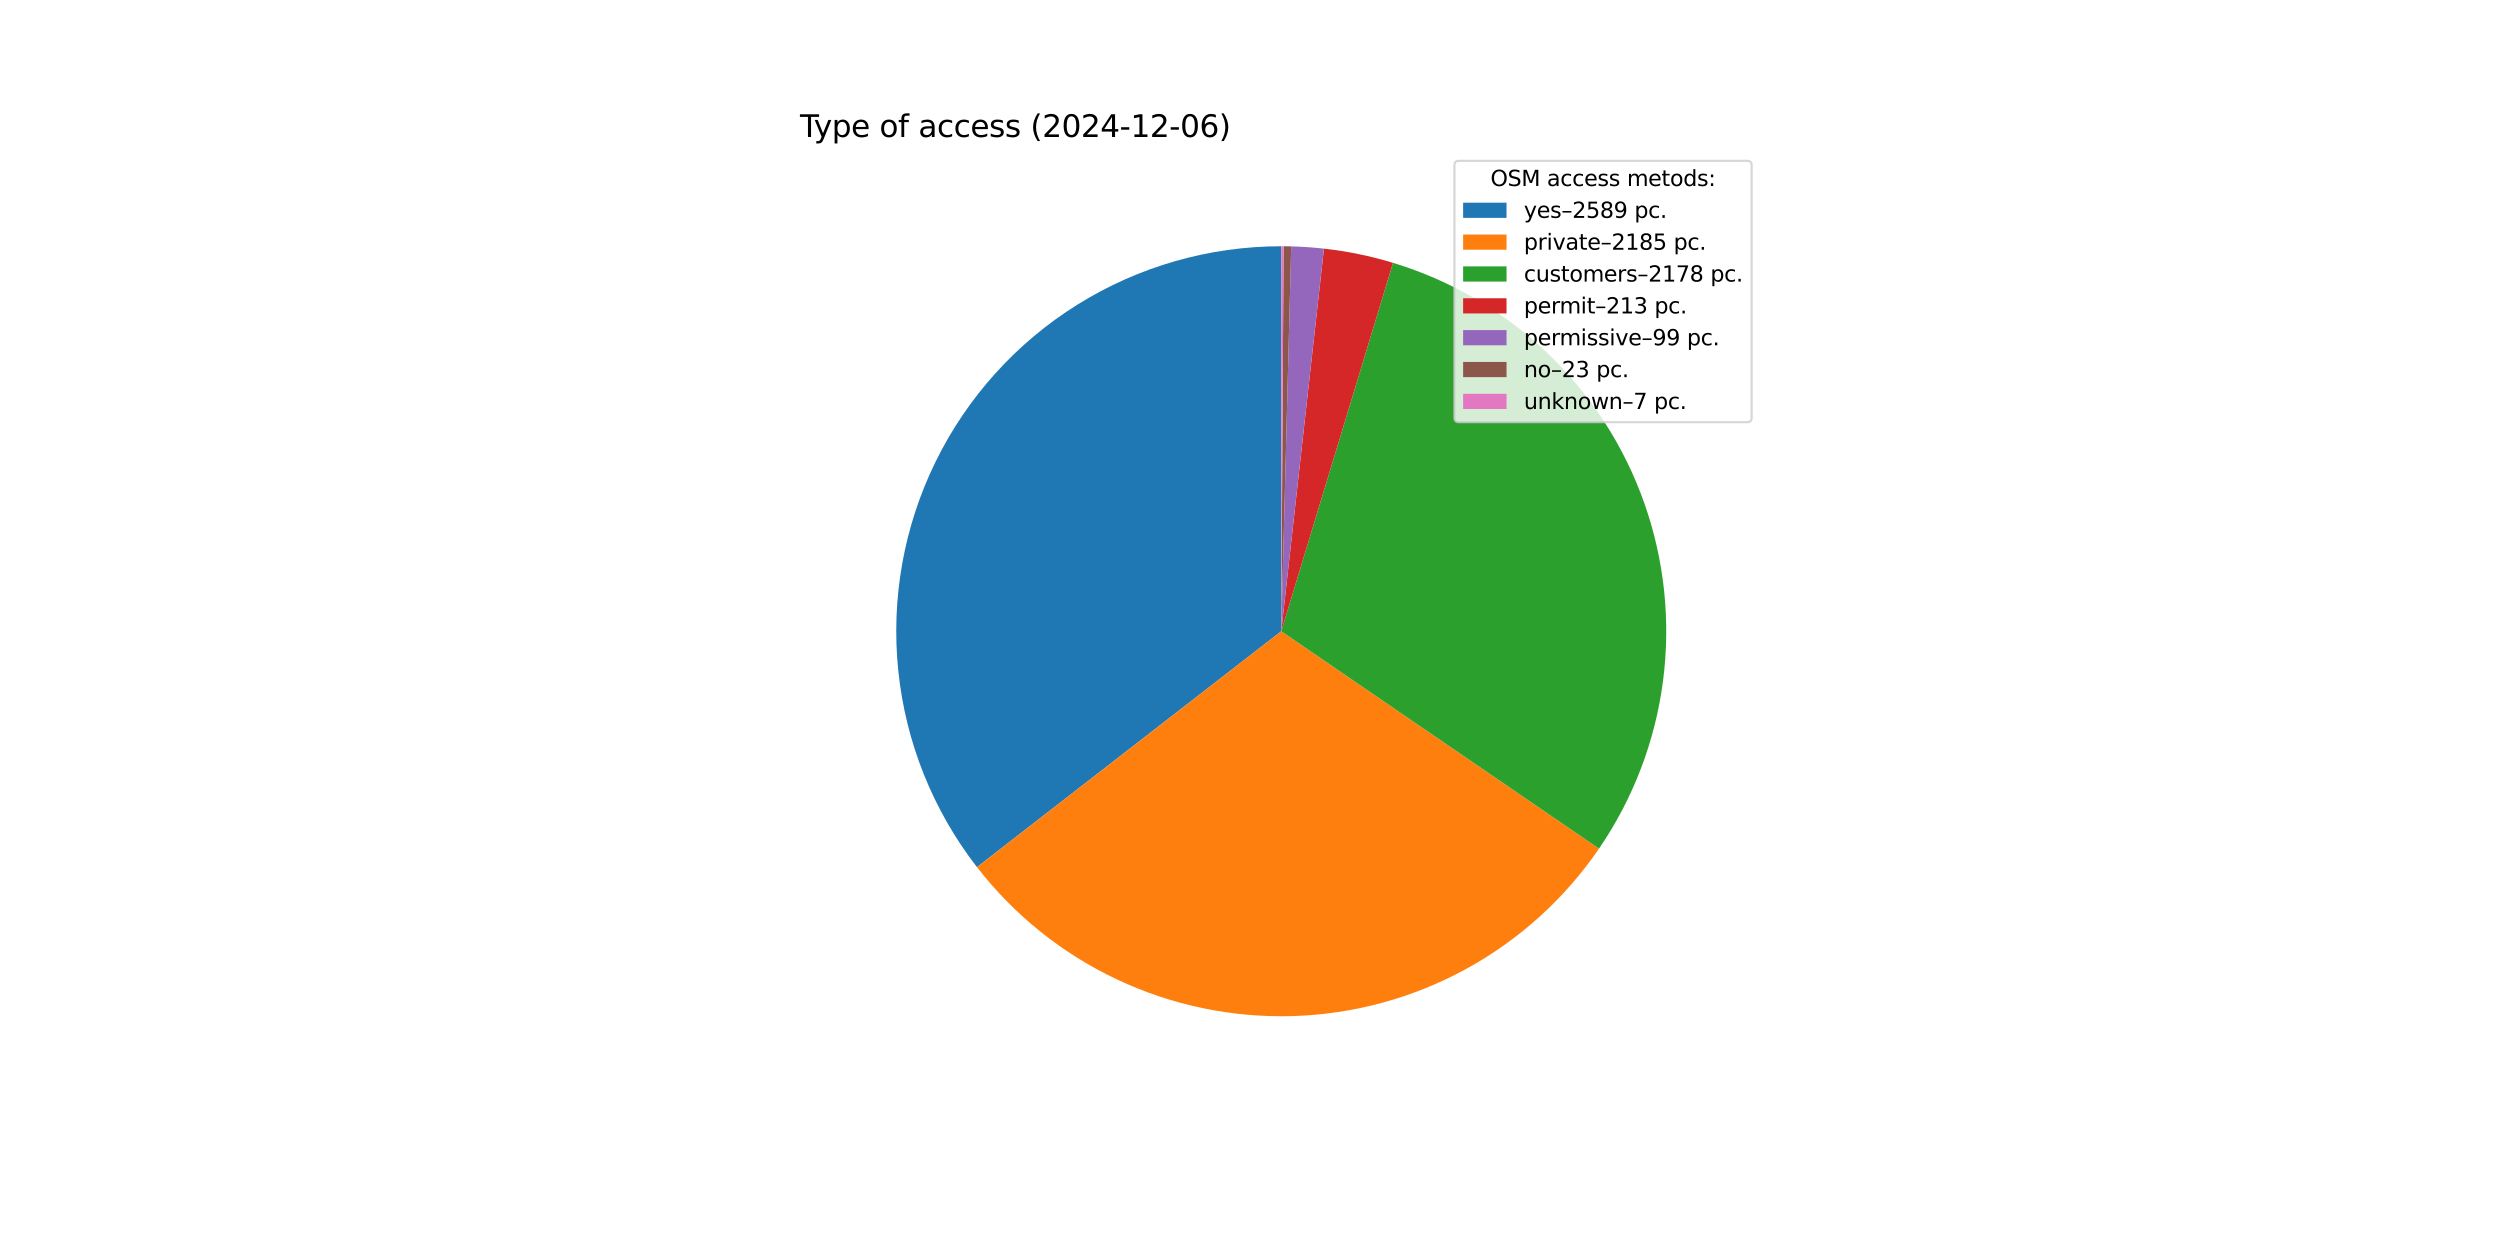 <?xml version="1.0" encoding="utf-8" standalone="no"?>
<!DOCTYPE svg PUBLIC "-//W3C//DTD SVG 1.1//EN"
  "http://www.w3.org/Graphics/SVG/1.1/DTD/svg11.dtd">
<svg xmlns:xlink="http://www.w3.org/1999/xlink" width="1152pt" height="576pt" viewBox="0 0 1152 576" xmlns="http://www.w3.org/2000/svg" version="1.1">
 <defs>
  <style type="text/css">*{stroke-linejoin: round; stroke-linecap: butt}</style>
 </defs>
 <g id="figure_1">
  <g id="patch_1">
   <path d="M 0 576 
L 1152 576 
L 1152 0 
L 0 0 
z
" style="fill: #ffffff"/>
  </g>
  <g id="axes_1">
   <g id="patch_2">
    <path d="M 590.4 113.472 
C 557.217 113.472 524.689 122.782 496.531 140.34 
C 468.373 157.898 445.699 183.009 431.095 212.806 
C 416.492 242.603 410.537 275.909 413.912 308.92 
C 417.286 341.931 429.855 373.343 450.186 399.57 
L 590.4 290.88 
z
" style="fill: #1f77b4"/>
   </g>
   <g id="patch_3">
    <path d="M 450.185 399.57 
C 467.312 421.663 489.42 439.4 514.702 451.327 
C 539.983 463.255 567.73 469.04 595.672 468.21 
C 623.613 467.379 650.967 459.956 675.496 446.547 
C 700.024 433.139 721.04 414.121 736.823 391.049 
L 590.4 290.88 
z
" style="fill: #ff7f0e"/>
   </g>
   <g id="patch_4">
    <path d="M 736.823 391.049 
C 752.556 368.052 762.651 341.668 766.289 314.043 
C 769.927 286.417 767.006 258.32 757.764 232.034 
C 748.522 205.747 733.215 182.004 713.088 162.735 
C 692.962 143.465 668.576 129.206 641.913 121.115 
L 590.4 290.88 
z
" style="fill: #2ca02c"/>
   </g>
   <g id="patch_5">
    <path d="M 641.913 121.115 
C 636.72 119.54 631.458 118.203 626.143 117.11 
C 620.829 116.017 615.466 115.168 610.074 114.566 
L 590.4 290.88 
z
" style="fill: #d62728"/>
   </g>
   <g id="patch_6">
    <path d="M 610.074 114.566 
C 607.567 114.287 605.056 114.06 602.54 113.888 
C 600.024 113.715 597.505 113.596 594.984 113.531 
L 590.4 290.88 
z
" style="fill: #9467bd"/>
   </g>
   <g id="patch_7">
    <path d="M 594.984 113.531 
C 594.398 113.516 593.813 113.504 593.227 113.495 
C 592.641 113.485 592.055 113.479 591.47 113.475 
L 590.4 290.88 
z
" style="fill: #8c564b"/>
   </g>
   <g id="patch_8">
    <path d="M 591.47 113.475 
C 591.291 113.474 591.113 113.473 590.935 113.473 
C 590.757 113.472 590.578 113.472 590.4 113.472 
L 590.4 290.88 
z
" style="fill: #e377c2"/>
   </g>
   <g id="matplotlib.axis_1"/>
   <g id="matplotlib.axis_2"/>
   <g id="text_1">
    <!-- Type of access (2024-12-06) -->
    <g transform="translate(368.64 63.12) scale(0.14 -0.14)">
     <defs>
      <path id="DejaVuSans-54" d="M -19 4666 
L 3928 4666 
L 3928 4134 
L 2272 4134 
L 2272 0 
L 1638 0 
L 1638 4134 
L -19 4134 
L -19 4666 
z
" transform="scale(0.016)"/>
      <path id="DejaVuSans-79" d="M 2059 -325 
Q 1816 -950 1584 -1140 
Q 1353 -1331 966 -1331 
L 506 -1331 
L 506 -850 
L 844 -850 
Q 1081 -850 1212 -737 
Q 1344 -625 1503 -206 
L 1606 56 
L 191 3500 
L 800 3500 
L 1894 763 
L 2988 3500 
L 3597 3500 
L 2059 -325 
z
" transform="scale(0.016)"/>
      <path id="DejaVuSans-70" d="M 1159 525 
L 1159 -1331 
L 581 -1331 
L 581 3500 
L 1159 3500 
L 1159 2969 
Q 1341 3281 1617 3432 
Q 1894 3584 2278 3584 
Q 2916 3584 3314 3078 
Q 3713 2572 3713 1747 
Q 3713 922 3314 415 
Q 2916 -91 2278 -91 
Q 1894 -91 1617 61 
Q 1341 213 1159 525 
z
M 3116 1747 
Q 3116 2381 2855 2742 
Q 2594 3103 2138 3103 
Q 1681 3103 1420 2742 
Q 1159 2381 1159 1747 
Q 1159 1113 1420 752 
Q 1681 391 2138 391 
Q 2594 391 2855 752 
Q 3116 1113 3116 1747 
z
" transform="scale(0.016)"/>
      <path id="DejaVuSans-65" d="M 3597 1894 
L 3597 1613 
L 953 1613 
Q 991 1019 1311 708 
Q 1631 397 2203 397 
Q 2534 397 2845 478 
Q 3156 559 3463 722 
L 3463 178 
Q 3153 47 2828 -22 
Q 2503 -91 2169 -91 
Q 1331 -91 842 396 
Q 353 884 353 1716 
Q 353 2575 817 3079 
Q 1281 3584 2069 3584 
Q 2775 3584 3186 3129 
Q 3597 2675 3597 1894 
z
M 3022 2063 
Q 3016 2534 2758 2815 
Q 2500 3097 2075 3097 
Q 1594 3097 1305 2825 
Q 1016 2553 972 2059 
L 3022 2063 
z
" transform="scale(0.016)"/>
      <path id="DejaVuSans-20" transform="scale(0.016)"/>
      <path id="DejaVuSans-6f" d="M 1959 3097 
Q 1497 3097 1228 2736 
Q 959 2375 959 1747 
Q 959 1119 1226 758 
Q 1494 397 1959 397 
Q 2419 397 2687 759 
Q 2956 1122 2956 1747 
Q 2956 2369 2687 2733 
Q 2419 3097 1959 3097 
z
M 1959 3584 
Q 2709 3584 3137 3096 
Q 3566 2609 3566 1747 
Q 3566 888 3137 398 
Q 2709 -91 1959 -91 
Q 1206 -91 779 398 
Q 353 888 353 1747 
Q 353 2609 779 3096 
Q 1206 3584 1959 3584 
z
" transform="scale(0.016)"/>
      <path id="DejaVuSans-66" d="M 2375 4863 
L 2375 4384 
L 1825 4384 
Q 1516 4384 1395 4259 
Q 1275 4134 1275 3809 
L 1275 3500 
L 2222 3500 
L 2222 3053 
L 1275 3053 
L 1275 0 
L 697 0 
L 697 3053 
L 147 3053 
L 147 3500 
L 697 3500 
L 697 3744 
Q 697 4328 969 4595 
Q 1241 4863 1831 4863 
L 2375 4863 
z
" transform="scale(0.016)"/>
      <path id="DejaVuSans-61" d="M 2194 1759 
Q 1497 1759 1228 1600 
Q 959 1441 959 1056 
Q 959 750 1161 570 
Q 1363 391 1709 391 
Q 2188 391 2477 730 
Q 2766 1069 2766 1631 
L 2766 1759 
L 2194 1759 
z
M 3341 1997 
L 3341 0 
L 2766 0 
L 2766 531 
Q 2569 213 2275 61 
Q 1981 -91 1556 -91 
Q 1019 -91 701 211 
Q 384 513 384 1019 
Q 384 1609 779 1909 
Q 1175 2209 1959 2209 
L 2766 2209 
L 2766 2266 
Q 2766 2663 2505 2880 
Q 2244 3097 1772 3097 
Q 1472 3097 1187 3025 
Q 903 2953 641 2809 
L 641 3341 
Q 956 3463 1253 3523 
Q 1550 3584 1831 3584 
Q 2591 3584 2966 3190 
Q 3341 2797 3341 1997 
z
" transform="scale(0.016)"/>
      <path id="DejaVuSans-63" d="M 3122 3366 
L 3122 2828 
Q 2878 2963 2633 3030 
Q 2388 3097 2138 3097 
Q 1578 3097 1268 2742 
Q 959 2388 959 1747 
Q 959 1106 1268 751 
Q 1578 397 2138 397 
Q 2388 397 2633 464 
Q 2878 531 3122 666 
L 3122 134 
Q 2881 22 2623 -34 
Q 2366 -91 2075 -91 
Q 1284 -91 818 406 
Q 353 903 353 1747 
Q 353 2603 823 3093 
Q 1294 3584 2113 3584 
Q 2378 3584 2631 3529 
Q 2884 3475 3122 3366 
z
" transform="scale(0.016)"/>
      <path id="DejaVuSans-73" d="M 2834 3397 
L 2834 2853 
Q 2591 2978 2328 3040 
Q 2066 3103 1784 3103 
Q 1356 3103 1142 2972 
Q 928 2841 928 2578 
Q 928 2378 1081 2264 
Q 1234 2150 1697 2047 
L 1894 2003 
Q 2506 1872 2764 1633 
Q 3022 1394 3022 966 
Q 3022 478 2636 193 
Q 2250 -91 1575 -91 
Q 1294 -91 989 -36 
Q 684 19 347 128 
L 347 722 
Q 666 556 975 473 
Q 1284 391 1588 391 
Q 1994 391 2212 530 
Q 2431 669 2431 922 
Q 2431 1156 2273 1281 
Q 2116 1406 1581 1522 
L 1381 1569 
Q 847 1681 609 1914 
Q 372 2147 372 2553 
Q 372 3047 722 3315 
Q 1072 3584 1716 3584 
Q 2034 3584 2315 3537 
Q 2597 3491 2834 3397 
z
" transform="scale(0.016)"/>
      <path id="DejaVuSans-28" d="M 1984 4856 
Q 1566 4138 1362 3434 
Q 1159 2731 1159 2009 
Q 1159 1288 1364 580 
Q 1569 -128 1984 -844 
L 1484 -844 
Q 1016 -109 783 600 
Q 550 1309 550 2009 
Q 550 2706 781 3412 
Q 1013 4119 1484 4856 
L 1984 4856 
z
" transform="scale(0.016)"/>
      <path id="DejaVuSans-32" d="M 1228 531 
L 3431 531 
L 3431 0 
L 469 0 
L 469 531 
Q 828 903 1448 1529 
Q 2069 2156 2228 2338 
Q 2531 2678 2651 2914 
Q 2772 3150 2772 3378 
Q 2772 3750 2511 3984 
Q 2250 4219 1831 4219 
Q 1534 4219 1204 4116 
Q 875 4013 500 3803 
L 500 4441 
Q 881 4594 1212 4672 
Q 1544 4750 1819 4750 
Q 2544 4750 2975 4387 
Q 3406 4025 3406 3419 
Q 3406 3131 3298 2873 
Q 3191 2616 2906 2266 
Q 2828 2175 2409 1742 
Q 1991 1309 1228 531 
z
" transform="scale(0.016)"/>
      <path id="DejaVuSans-30" d="M 2034 4250 
Q 1547 4250 1301 3770 
Q 1056 3291 1056 2328 
Q 1056 1369 1301 889 
Q 1547 409 2034 409 
Q 2525 409 2770 889 
Q 3016 1369 3016 2328 
Q 3016 3291 2770 3770 
Q 2525 4250 2034 4250 
z
M 2034 4750 
Q 2819 4750 3233 4129 
Q 3647 3509 3647 2328 
Q 3647 1150 3233 529 
Q 2819 -91 2034 -91 
Q 1250 -91 836 529 
Q 422 1150 422 2328 
Q 422 3509 836 4129 
Q 1250 4750 2034 4750 
z
" transform="scale(0.016)"/>
      <path id="DejaVuSans-34" d="M 2419 4116 
L 825 1625 
L 2419 1625 
L 2419 4116 
z
M 2253 4666 
L 3047 4666 
L 3047 1625 
L 3713 1625 
L 3713 1100 
L 3047 1100 
L 3047 0 
L 2419 0 
L 2419 1100 
L 313 1100 
L 313 1709 
L 2253 4666 
z
" transform="scale(0.016)"/>
      <path id="DejaVuSans-2d" d="M 313 2009 
L 1997 2009 
L 1997 1497 
L 313 1497 
L 313 2009 
z
" transform="scale(0.016)"/>
      <path id="DejaVuSans-31" d="M 794 531 
L 1825 531 
L 1825 4091 
L 703 3866 
L 703 4441 
L 1819 4666 
L 2450 4666 
L 2450 531 
L 3481 531 
L 3481 0 
L 794 0 
L 794 531 
z
" transform="scale(0.016)"/>
      <path id="DejaVuSans-36" d="M 2113 2584 
Q 1688 2584 1439 2293 
Q 1191 2003 1191 1497 
Q 1191 994 1439 701 
Q 1688 409 2113 409 
Q 2538 409 2786 701 
Q 3034 994 3034 1497 
Q 3034 2003 2786 2293 
Q 2538 2584 2113 2584 
z
M 3366 4563 
L 3366 3988 
Q 3128 4100 2886 4159 
Q 2644 4219 2406 4219 
Q 1781 4219 1451 3797 
Q 1122 3375 1075 2522 
Q 1259 2794 1537 2939 
Q 1816 3084 2150 3084 
Q 2853 3084 3261 2657 
Q 3669 2231 3669 1497 
Q 3669 778 3244 343 
Q 2819 -91 2113 -91 
Q 1303 -91 875 529 
Q 447 1150 447 2328 
Q 447 3434 972 4092 
Q 1497 4750 2381 4750 
Q 2619 4750 2861 4703 
Q 3103 4656 3366 4563 
z
" transform="scale(0.016)"/>
      <path id="DejaVuSans-29" d="M 513 4856 
L 1013 4856 
Q 1481 4119 1714 3412 
Q 1947 2706 1947 2009 
Q 1947 1309 1714 600 
Q 1481 -109 1013 -844 
L 513 -844 
Q 928 -128 1133 580 
Q 1338 1288 1338 2009 
Q 1338 2731 1133 3434 
Q 928 4138 513 4856 
z
" transform="scale(0.016)"/>
     </defs>
     <use xlink:href="#DejaVuSans-54"/>
     <use xlink:href="#DejaVuSans-79" x="45.459"/>
     <use xlink:href="#DejaVuSans-70" x="104.639"/>
     <use xlink:href="#DejaVuSans-65" x="168.115"/>
     <use xlink:href="#DejaVuSans-20" x="229.639"/>
     <use xlink:href="#DejaVuSans-6f" x="261.426"/>
     <use xlink:href="#DejaVuSans-66" x="322.607"/>
     <use xlink:href="#DejaVuSans-20" x="357.812"/>
     <use xlink:href="#DejaVuSans-61" x="389.6"/>
     <use xlink:href="#DejaVuSans-63" x="450.879"/>
     <use xlink:href="#DejaVuSans-63" x="505.859"/>
     <use xlink:href="#DejaVuSans-65" x="560.84"/>
     <use xlink:href="#DejaVuSans-73" x="622.363"/>
     <use xlink:href="#DejaVuSans-73" x="674.463"/>
     <use xlink:href="#DejaVuSans-20" x="726.562"/>
     <use xlink:href="#DejaVuSans-28" x="758.35"/>
     <use xlink:href="#DejaVuSans-32" x="797.363"/>
     <use xlink:href="#DejaVuSans-30" x="860.986"/>
     <use xlink:href="#DejaVuSans-32" x="924.609"/>
     <use xlink:href="#DejaVuSans-34" x="988.232"/>
     <use xlink:href="#DejaVuSans-2d" x="1051.855"/>
     <use xlink:href="#DejaVuSans-31" x="1087.939"/>
     <use xlink:href="#DejaVuSans-32" x="1151.562"/>
     <use xlink:href="#DejaVuSans-2d" x="1215.186"/>
     <use xlink:href="#DejaVuSans-30" x="1251.27"/>
     <use xlink:href="#DejaVuSans-36" x="1314.893"/>
     <use xlink:href="#DejaVuSans-29" x="1378.516"/>
    </g>
   </g>
   <g id="legend_1">
    <g id="patch_9">
     <path d="M 672.208 194.545 
L 805.16 194.545 
Q 807.16 194.545 807.16 192.545 
L 807.16 76.12 
Q 807.16 74.12 805.16 74.12 
L 672.208 74.12 
Q 670.208 74.12 670.208 76.12 
L 670.208 192.545 
Q 670.208 194.545 672.208 194.545 
z
" style="fill: #ffffff; opacity: 0.8; stroke: #cccccc; stroke-linejoin: miter"/>
    </g>
    <g id="text_2">
     <!-- OSM access metods: -->
     <g transform="translate(686.804 85.718) scale(0.1 -0.1)">
      <defs>
       <path id="DejaVuSans-4f" d="M 2522 4238 
Q 1834 4238 1429 3725 
Q 1025 3213 1025 2328 
Q 1025 1447 1429 934 
Q 1834 422 2522 422 
Q 3209 422 3611 934 
Q 4013 1447 4013 2328 
Q 4013 3213 3611 3725 
Q 3209 4238 2522 4238 
z
M 2522 4750 
Q 3503 4750 4090 4092 
Q 4678 3434 4678 2328 
Q 4678 1225 4090 567 
Q 3503 -91 2522 -91 
Q 1538 -91 948 565 
Q 359 1222 359 2328 
Q 359 3434 948 4092 
Q 1538 4750 2522 4750 
z
" transform="scale(0.016)"/>
       <path id="DejaVuSans-53" d="M 3425 4513 
L 3425 3897 
Q 3066 4069 2747 4153 
Q 2428 4238 2131 4238 
Q 1616 4238 1336 4038 
Q 1056 3838 1056 3469 
Q 1056 3159 1242 3001 
Q 1428 2844 1947 2747 
L 2328 2669 
Q 3034 2534 3370 2195 
Q 3706 1856 3706 1288 
Q 3706 609 3251 259 
Q 2797 -91 1919 -91 
Q 1588 -91 1214 -16 
Q 841 59 441 206 
L 441 856 
Q 825 641 1194 531 
Q 1563 422 1919 422 
Q 2459 422 2753 634 
Q 3047 847 3047 1241 
Q 3047 1584 2836 1778 
Q 2625 1972 2144 2069 
L 1759 2144 
Q 1053 2284 737 2584 
Q 422 2884 422 3419 
Q 422 4038 858 4394 
Q 1294 4750 2059 4750 
Q 2388 4750 2728 4690 
Q 3069 4631 3425 4513 
z
" transform="scale(0.016)"/>
       <path id="DejaVuSans-4d" d="M 628 4666 
L 1569 4666 
L 2759 1491 
L 3956 4666 
L 4897 4666 
L 4897 0 
L 4281 0 
L 4281 4097 
L 3078 897 
L 2444 897 
L 1241 4097 
L 1241 0 
L 628 0 
L 628 4666 
z
" transform="scale(0.016)"/>
       <path id="DejaVuSans-6d" d="M 3328 2828 
Q 3544 3216 3844 3400 
Q 4144 3584 4550 3584 
Q 5097 3584 5394 3201 
Q 5691 2819 5691 2113 
L 5691 0 
L 5113 0 
L 5113 2094 
Q 5113 2597 4934 2840 
Q 4756 3084 4391 3084 
Q 3944 3084 3684 2787 
Q 3425 2491 3425 1978 
L 3425 0 
L 2847 0 
L 2847 2094 
Q 2847 2600 2669 2842 
Q 2491 3084 2119 3084 
Q 1678 3084 1418 2786 
Q 1159 2488 1159 1978 
L 1159 0 
L 581 0 
L 581 3500 
L 1159 3500 
L 1159 2956 
Q 1356 3278 1631 3431 
Q 1906 3584 2284 3584 
Q 2666 3584 2933 3390 
Q 3200 3197 3328 2828 
z
" transform="scale(0.016)"/>
       <path id="DejaVuSans-74" d="M 1172 4494 
L 1172 3500 
L 2356 3500 
L 2356 3053 
L 1172 3053 
L 1172 1153 
Q 1172 725 1289 603 
Q 1406 481 1766 481 
L 2356 481 
L 2356 0 
L 1766 0 
Q 1100 0 847 248 
Q 594 497 594 1153 
L 594 3053 
L 172 3053 
L 172 3500 
L 594 3500 
L 594 4494 
L 1172 4494 
z
" transform="scale(0.016)"/>
       <path id="DejaVuSans-64" d="M 2906 2969 
L 2906 4863 
L 3481 4863 
L 3481 0 
L 2906 0 
L 2906 525 
Q 2725 213 2448 61 
Q 2172 -91 1784 -91 
Q 1150 -91 751 415 
Q 353 922 353 1747 
Q 353 2572 751 3078 
Q 1150 3584 1784 3584 
Q 2172 3584 2448 3432 
Q 2725 3281 2906 2969 
z
M 947 1747 
Q 947 1113 1208 752 
Q 1469 391 1925 391 
Q 2381 391 2643 752 
Q 2906 1113 2906 1747 
Q 2906 2381 2643 2742 
Q 2381 3103 1925 3103 
Q 1469 3103 1208 2742 
Q 947 2381 947 1747 
z
" transform="scale(0.016)"/>
       <path id="DejaVuSans-3a" d="M 750 794 
L 1409 794 
L 1409 0 
L 750 0 
L 750 794 
z
M 750 3309 
L 1409 3309 
L 1409 2516 
L 750 2516 
L 750 3309 
z
" transform="scale(0.016)"/>
      </defs>
      <use xlink:href="#DejaVuSans-4f"/>
      <use xlink:href="#DejaVuSans-53" x="78.711"/>
      <use xlink:href="#DejaVuSans-4d" x="142.188"/>
      <use xlink:href="#DejaVuSans-20" x="228.467"/>
      <use xlink:href="#DejaVuSans-61" x="260.254"/>
      <use xlink:href="#DejaVuSans-63" x="321.533"/>
      <use xlink:href="#DejaVuSans-63" x="376.514"/>
      <use xlink:href="#DejaVuSans-65" x="431.494"/>
      <use xlink:href="#DejaVuSans-73" x="493.018"/>
      <use xlink:href="#DejaVuSans-73" x="545.117"/>
      <use xlink:href="#DejaVuSans-20" x="597.217"/>
      <use xlink:href="#DejaVuSans-6d" x="629.004"/>
      <use xlink:href="#DejaVuSans-65" x="726.416"/>
      <use xlink:href="#DejaVuSans-74" x="787.939"/>
      <use xlink:href="#DejaVuSans-6f" x="827.148"/>
      <use xlink:href="#DejaVuSans-64" x="888.33"/>
      <use xlink:href="#DejaVuSans-73" x="951.807"/>
      <use xlink:href="#DejaVuSans-3a" x="1003.906"/>
     </g>
    </g>
    <g id="patch_10">
     <path d="M 674.208 100.397 
L 694.208 100.397 
L 694.208 93.397 
L 674.208 93.397 
z
" style="fill: #1f77b4"/>
    </g>
    <g id="text_3">
     <!-- yes–2589 pc. -->
     <g transform="translate(702.208 100.397) scale(0.1 -0.1)">
      <defs>
       <path id="DejaVuSans-2013" d="M 313 1978 
L 2888 1978 
L 2888 1528 
L 313 1528 
L 313 1978 
z
" transform="scale(0.016)"/>
       <path id="DejaVuSans-35" d="M 691 4666 
L 3169 4666 
L 3169 4134 
L 1269 4134 
L 1269 2991 
Q 1406 3038 1543 3061 
Q 1681 3084 1819 3084 
Q 2600 3084 3056 2656 
Q 3513 2228 3513 1497 
Q 3513 744 3044 326 
Q 2575 -91 1722 -91 
Q 1428 -91 1123 -41 
Q 819 9 494 109 
L 494 744 
Q 775 591 1075 516 
Q 1375 441 1709 441 
Q 2250 441 2565 725 
Q 2881 1009 2881 1497 
Q 2881 1984 2565 2268 
Q 2250 2553 1709 2553 
Q 1456 2553 1204 2497 
Q 953 2441 691 2322 
L 691 4666 
z
" transform="scale(0.016)"/>
       <path id="DejaVuSans-38" d="M 2034 2216 
Q 1584 2216 1326 1975 
Q 1069 1734 1069 1313 
Q 1069 891 1326 650 
Q 1584 409 2034 409 
Q 2484 409 2743 651 
Q 3003 894 3003 1313 
Q 3003 1734 2745 1975 
Q 2488 2216 2034 2216 
z
M 1403 2484 
Q 997 2584 770 2862 
Q 544 3141 544 3541 
Q 544 4100 942 4425 
Q 1341 4750 2034 4750 
Q 2731 4750 3128 4425 
Q 3525 4100 3525 3541 
Q 3525 3141 3298 2862 
Q 3072 2584 2669 2484 
Q 3125 2378 3379 2068 
Q 3634 1759 3634 1313 
Q 3634 634 3220 271 
Q 2806 -91 2034 -91 
Q 1263 -91 848 271 
Q 434 634 434 1313 
Q 434 1759 690 2068 
Q 947 2378 1403 2484 
z
M 1172 3481 
Q 1172 3119 1398 2916 
Q 1625 2713 2034 2713 
Q 2441 2713 2670 2916 
Q 2900 3119 2900 3481 
Q 2900 3844 2670 4047 
Q 2441 4250 2034 4250 
Q 1625 4250 1398 4047 
Q 1172 3844 1172 3481 
z
" transform="scale(0.016)"/>
       <path id="DejaVuSans-39" d="M 703 97 
L 703 672 
Q 941 559 1184 500 
Q 1428 441 1663 441 
Q 2288 441 2617 861 
Q 2947 1281 2994 2138 
Q 2813 1869 2534 1725 
Q 2256 1581 1919 1581 
Q 1219 1581 811 2004 
Q 403 2428 403 3163 
Q 403 3881 828 4315 
Q 1253 4750 1959 4750 
Q 2769 4750 3195 4129 
Q 3622 3509 3622 2328 
Q 3622 1225 3098 567 
Q 2575 -91 1691 -91 
Q 1453 -91 1209 -44 
Q 966 3 703 97 
z
M 1959 2075 
Q 2384 2075 2632 2365 
Q 2881 2656 2881 3163 
Q 2881 3666 2632 3958 
Q 2384 4250 1959 4250 
Q 1534 4250 1286 3958 
Q 1038 3666 1038 3163 
Q 1038 2656 1286 2365 
Q 1534 2075 1959 2075 
z
" transform="scale(0.016)"/>
       <path id="DejaVuSans-2e" d="M 684 794 
L 1344 794 
L 1344 0 
L 684 0 
L 684 794 
z
" transform="scale(0.016)"/>
      </defs>
      <use xlink:href="#DejaVuSans-79"/>
      <use xlink:href="#DejaVuSans-65" x="59.18"/>
      <use xlink:href="#DejaVuSans-73" x="120.703"/>
      <use xlink:href="#DejaVuSans-2013" x="172.803"/>
      <use xlink:href="#DejaVuSans-32" x="222.803"/>
      <use xlink:href="#DejaVuSans-35" x="286.426"/>
      <use xlink:href="#DejaVuSans-38" x="350.049"/>
      <use xlink:href="#DejaVuSans-39" x="413.672"/>
      <use xlink:href="#DejaVuSans-20" x="477.295"/>
      <use xlink:href="#DejaVuSans-70" x="509.082"/>
      <use xlink:href="#DejaVuSans-63" x="572.559"/>
      <use xlink:href="#DejaVuSans-2e" x="627.539"/>
     </g>
    </g>
    <g id="patch_11">
     <path d="M 674.208 115.075 
L 694.208 115.075 
L 694.208 108.075 
L 674.208 108.075 
z
" style="fill: #ff7f0e"/>
    </g>
    <g id="text_4">
     <!-- private–2185 pc. -->
     <g transform="translate(702.208 115.075) scale(0.1 -0.1)">
      <defs>
       <path id="DejaVuSans-72" d="M 2631 2963 
Q 2534 3019 2420 3045 
Q 2306 3072 2169 3072 
Q 1681 3072 1420 2755 
Q 1159 2438 1159 1844 
L 1159 0 
L 581 0 
L 581 3500 
L 1159 3500 
L 1159 2956 
Q 1341 3275 1631 3429 
Q 1922 3584 2338 3584 
Q 2397 3584 2469 3576 
Q 2541 3569 2628 3553 
L 2631 2963 
z
" transform="scale(0.016)"/>
       <path id="DejaVuSans-69" d="M 603 3500 
L 1178 3500 
L 1178 0 
L 603 0 
L 603 3500 
z
M 603 4863 
L 1178 4863 
L 1178 4134 
L 603 4134 
L 603 4863 
z
" transform="scale(0.016)"/>
       <path id="DejaVuSans-76" d="M 191 3500 
L 800 3500 
L 1894 563 
L 2988 3500 
L 3597 3500 
L 2284 0 
L 1503 0 
L 191 3500 
z
" transform="scale(0.016)"/>
      </defs>
      <use xlink:href="#DejaVuSans-70"/>
      <use xlink:href="#DejaVuSans-72" x="63.477"/>
      <use xlink:href="#DejaVuSans-69" x="104.59"/>
      <use xlink:href="#DejaVuSans-76" x="132.373"/>
      <use xlink:href="#DejaVuSans-61" x="191.553"/>
      <use xlink:href="#DejaVuSans-74" x="252.832"/>
      <use xlink:href="#DejaVuSans-65" x="292.041"/>
      <use xlink:href="#DejaVuSans-2013" x="353.564"/>
      <use xlink:href="#DejaVuSans-32" x="403.564"/>
      <use xlink:href="#DejaVuSans-31" x="467.188"/>
      <use xlink:href="#DejaVuSans-38" x="530.811"/>
      <use xlink:href="#DejaVuSans-35" x="594.434"/>
      <use xlink:href="#DejaVuSans-20" x="658.057"/>
      <use xlink:href="#DejaVuSans-70" x="689.844"/>
      <use xlink:href="#DejaVuSans-63" x="753.32"/>
      <use xlink:href="#DejaVuSans-2e" x="808.301"/>
     </g>
    </g>
    <g id="patch_12">
     <path d="M 674.208 129.753 
L 694.208 129.753 
L 694.208 122.753 
L 674.208 122.753 
z
" style="fill: #2ca02c"/>
    </g>
    <g id="text_5">
     <!-- customers–2178 pc. -->
     <g transform="translate(702.208 129.753) scale(0.1 -0.1)">
      <defs>
       <path id="DejaVuSans-75" d="M 544 1381 
L 544 3500 
L 1119 3500 
L 1119 1403 
Q 1119 906 1312 657 
Q 1506 409 1894 409 
Q 2359 409 2629 706 
Q 2900 1003 2900 1516 
L 2900 3500 
L 3475 3500 
L 3475 0 
L 2900 0 
L 2900 538 
Q 2691 219 2414 64 
Q 2138 -91 1772 -91 
Q 1169 -91 856 284 
Q 544 659 544 1381 
z
M 1991 3584 
L 1991 3584 
z
" transform="scale(0.016)"/>
       <path id="DejaVuSans-37" d="M 525 4666 
L 3525 4666 
L 3525 4397 
L 1831 0 
L 1172 0 
L 2766 4134 
L 525 4134 
L 525 4666 
z
" transform="scale(0.016)"/>
      </defs>
      <use xlink:href="#DejaVuSans-63"/>
      <use xlink:href="#DejaVuSans-75" x="54.98"/>
      <use xlink:href="#DejaVuSans-73" x="118.359"/>
      <use xlink:href="#DejaVuSans-74" x="170.459"/>
      <use xlink:href="#DejaVuSans-6f" x="209.668"/>
      <use xlink:href="#DejaVuSans-6d" x="270.85"/>
      <use xlink:href="#DejaVuSans-65" x="368.262"/>
      <use xlink:href="#DejaVuSans-72" x="429.785"/>
      <use xlink:href="#DejaVuSans-73" x="470.898"/>
      <use xlink:href="#DejaVuSans-2013" x="522.998"/>
      <use xlink:href="#DejaVuSans-32" x="572.998"/>
      <use xlink:href="#DejaVuSans-31" x="636.621"/>
      <use xlink:href="#DejaVuSans-37" x="700.244"/>
      <use xlink:href="#DejaVuSans-38" x="763.867"/>
      <use xlink:href="#DejaVuSans-20" x="827.49"/>
      <use xlink:href="#DejaVuSans-70" x="859.277"/>
      <use xlink:href="#DejaVuSans-63" x="922.754"/>
      <use xlink:href="#DejaVuSans-2e" x="977.734"/>
     </g>
    </g>
    <g id="patch_13">
     <path d="M 674.208 144.431 
L 694.208 144.431 
L 694.208 137.431 
L 674.208 137.431 
z
" style="fill: #d62728"/>
    </g>
    <g id="text_6">
     <!-- permit–213 pc. -->
     <g transform="translate(702.208 144.431) scale(0.1 -0.1)">
      <defs>
       <path id="DejaVuSans-33" d="M 2597 2516 
Q 3050 2419 3304 2112 
Q 3559 1806 3559 1356 
Q 3559 666 3084 287 
Q 2609 -91 1734 -91 
Q 1441 -91 1130 -33 
Q 819 25 488 141 
L 488 750 
Q 750 597 1062 519 
Q 1375 441 1716 441 
Q 2309 441 2620 675 
Q 2931 909 2931 1356 
Q 2931 1769 2642 2001 
Q 2353 2234 1838 2234 
L 1294 2234 
L 1294 2753 
L 1863 2753 
Q 2328 2753 2575 2939 
Q 2822 3125 2822 3475 
Q 2822 3834 2567 4026 
Q 2313 4219 1838 4219 
Q 1578 4219 1281 4162 
Q 984 4106 628 3988 
L 628 4550 
Q 988 4650 1302 4700 
Q 1616 4750 1894 4750 
Q 2613 4750 3031 4423 
Q 3450 4097 3450 3541 
Q 3450 3153 3228 2886 
Q 3006 2619 2597 2516 
z
" transform="scale(0.016)"/>
      </defs>
      <use xlink:href="#DejaVuSans-70"/>
      <use xlink:href="#DejaVuSans-65" x="63.477"/>
      <use xlink:href="#DejaVuSans-72" x="125"/>
      <use xlink:href="#DejaVuSans-6d" x="164.363"/>
      <use xlink:href="#DejaVuSans-69" x="261.775"/>
      <use xlink:href="#DejaVuSans-74" x="289.559"/>
      <use xlink:href="#DejaVuSans-2013" x="328.768"/>
      <use xlink:href="#DejaVuSans-32" x="378.768"/>
      <use xlink:href="#DejaVuSans-31" x="442.391"/>
      <use xlink:href="#DejaVuSans-33" x="506.014"/>
      <use xlink:href="#DejaVuSans-20" x="569.637"/>
      <use xlink:href="#DejaVuSans-70" x="601.424"/>
      <use xlink:href="#DejaVuSans-63" x="664.9"/>
      <use xlink:href="#DejaVuSans-2e" x="719.881"/>
     </g>
    </g>
    <g id="patch_14">
     <path d="M 674.208 159.109 
L 694.208 159.109 
L 694.208 152.109 
L 674.208 152.109 
z
" style="fill: #9467bd"/>
    </g>
    <g id="text_7">
     <!-- permissive–99 pc. -->
     <g transform="translate(702.208 159.109) scale(0.1 -0.1)">
      <use xlink:href="#DejaVuSans-70"/>
      <use xlink:href="#DejaVuSans-65" x="63.477"/>
      <use xlink:href="#DejaVuSans-72" x="125"/>
      <use xlink:href="#DejaVuSans-6d" x="164.363"/>
      <use xlink:href="#DejaVuSans-69" x="261.775"/>
      <use xlink:href="#DejaVuSans-73" x="289.559"/>
      <use xlink:href="#DejaVuSans-73" x="341.658"/>
      <use xlink:href="#DejaVuSans-69" x="393.758"/>
      <use xlink:href="#DejaVuSans-76" x="421.541"/>
      <use xlink:href="#DejaVuSans-65" x="480.721"/>
      <use xlink:href="#DejaVuSans-2013" x="542.244"/>
      <use xlink:href="#DejaVuSans-39" x="592.244"/>
      <use xlink:href="#DejaVuSans-39" x="655.867"/>
      <use xlink:href="#DejaVuSans-20" x="719.49"/>
      <use xlink:href="#DejaVuSans-70" x="751.277"/>
      <use xlink:href="#DejaVuSans-63" x="814.754"/>
      <use xlink:href="#DejaVuSans-2e" x="869.734"/>
     </g>
    </g>
    <g id="patch_15">
     <path d="M 674.208 173.787 
L 694.208 173.787 
L 694.208 166.787 
L 674.208 166.787 
z
" style="fill: #8c564b"/>
    </g>
    <g id="text_8">
     <!-- no–23 pc. -->
     <g transform="translate(702.208 173.787) scale(0.1 -0.1)">
      <defs>
       <path id="DejaVuSans-6e" d="M 3513 2113 
L 3513 0 
L 2938 0 
L 2938 2094 
Q 2938 2591 2744 2837 
Q 2550 3084 2163 3084 
Q 1697 3084 1428 2787 
Q 1159 2491 1159 1978 
L 1159 0 
L 581 0 
L 581 3500 
L 1159 3500 
L 1159 2956 
Q 1366 3272 1645 3428 
Q 1925 3584 2291 3584 
Q 2894 3584 3203 3211 
Q 3513 2838 3513 2113 
z
" transform="scale(0.016)"/>
      </defs>
      <use xlink:href="#DejaVuSans-6e"/>
      <use xlink:href="#DejaVuSans-6f" x="63.379"/>
      <use xlink:href="#DejaVuSans-2013" x="124.561"/>
      <use xlink:href="#DejaVuSans-32" x="174.561"/>
      <use xlink:href="#DejaVuSans-33" x="238.184"/>
      <use xlink:href="#DejaVuSans-20" x="301.807"/>
      <use xlink:href="#DejaVuSans-70" x="333.594"/>
      <use xlink:href="#DejaVuSans-63" x="397.07"/>
      <use xlink:href="#DejaVuSans-2e" x="452.051"/>
     </g>
    </g>
    <g id="patch_16">
     <path d="M 674.208 188.465 
L 694.208 188.465 
L 694.208 181.465 
L 674.208 181.465 
z
" style="fill: #e377c2"/>
    </g>
    <g id="text_9">
     <!-- unknown–7 pc. -->
     <g transform="translate(702.208 188.465) scale(0.1 -0.1)">
      <defs>
       <path id="DejaVuSans-6b" d="M 581 4863 
L 1159 4863 
L 1159 1991 
L 2875 3500 
L 3609 3500 
L 1753 1863 
L 3688 0 
L 2938 0 
L 1159 1709 
L 1159 0 
L 581 0 
L 581 4863 
z
" transform="scale(0.016)"/>
       <path id="DejaVuSans-77" d="M 269 3500 
L 844 3500 
L 1563 769 
L 2278 3500 
L 2956 3500 
L 3675 769 
L 4391 3500 
L 4966 3500 
L 4050 0 
L 3372 0 
L 2619 2869 
L 1863 0 
L 1184 0 
L 269 3500 
z
" transform="scale(0.016)"/>
      </defs>
      <use xlink:href="#DejaVuSans-75"/>
      <use xlink:href="#DejaVuSans-6e" x="63.379"/>
      <use xlink:href="#DejaVuSans-6b" x="126.758"/>
      <use xlink:href="#DejaVuSans-6e" x="184.668"/>
      <use xlink:href="#DejaVuSans-6f" x="248.047"/>
      <use xlink:href="#DejaVuSans-77" x="309.229"/>
      <use xlink:href="#DejaVuSans-6e" x="391.016"/>
      <use xlink:href="#DejaVuSans-2013" x="454.395"/>
      <use xlink:href="#DejaVuSans-37" x="504.395"/>
      <use xlink:href="#DejaVuSans-20" x="568.018"/>
      <use xlink:href="#DejaVuSans-70" x="599.805"/>
      <use xlink:href="#DejaVuSans-63" x="663.281"/>
      <use xlink:href="#DejaVuSans-2e" x="718.262"/>
     </g>
    </g>
   </g>
  </g>
 </g>
</svg>
